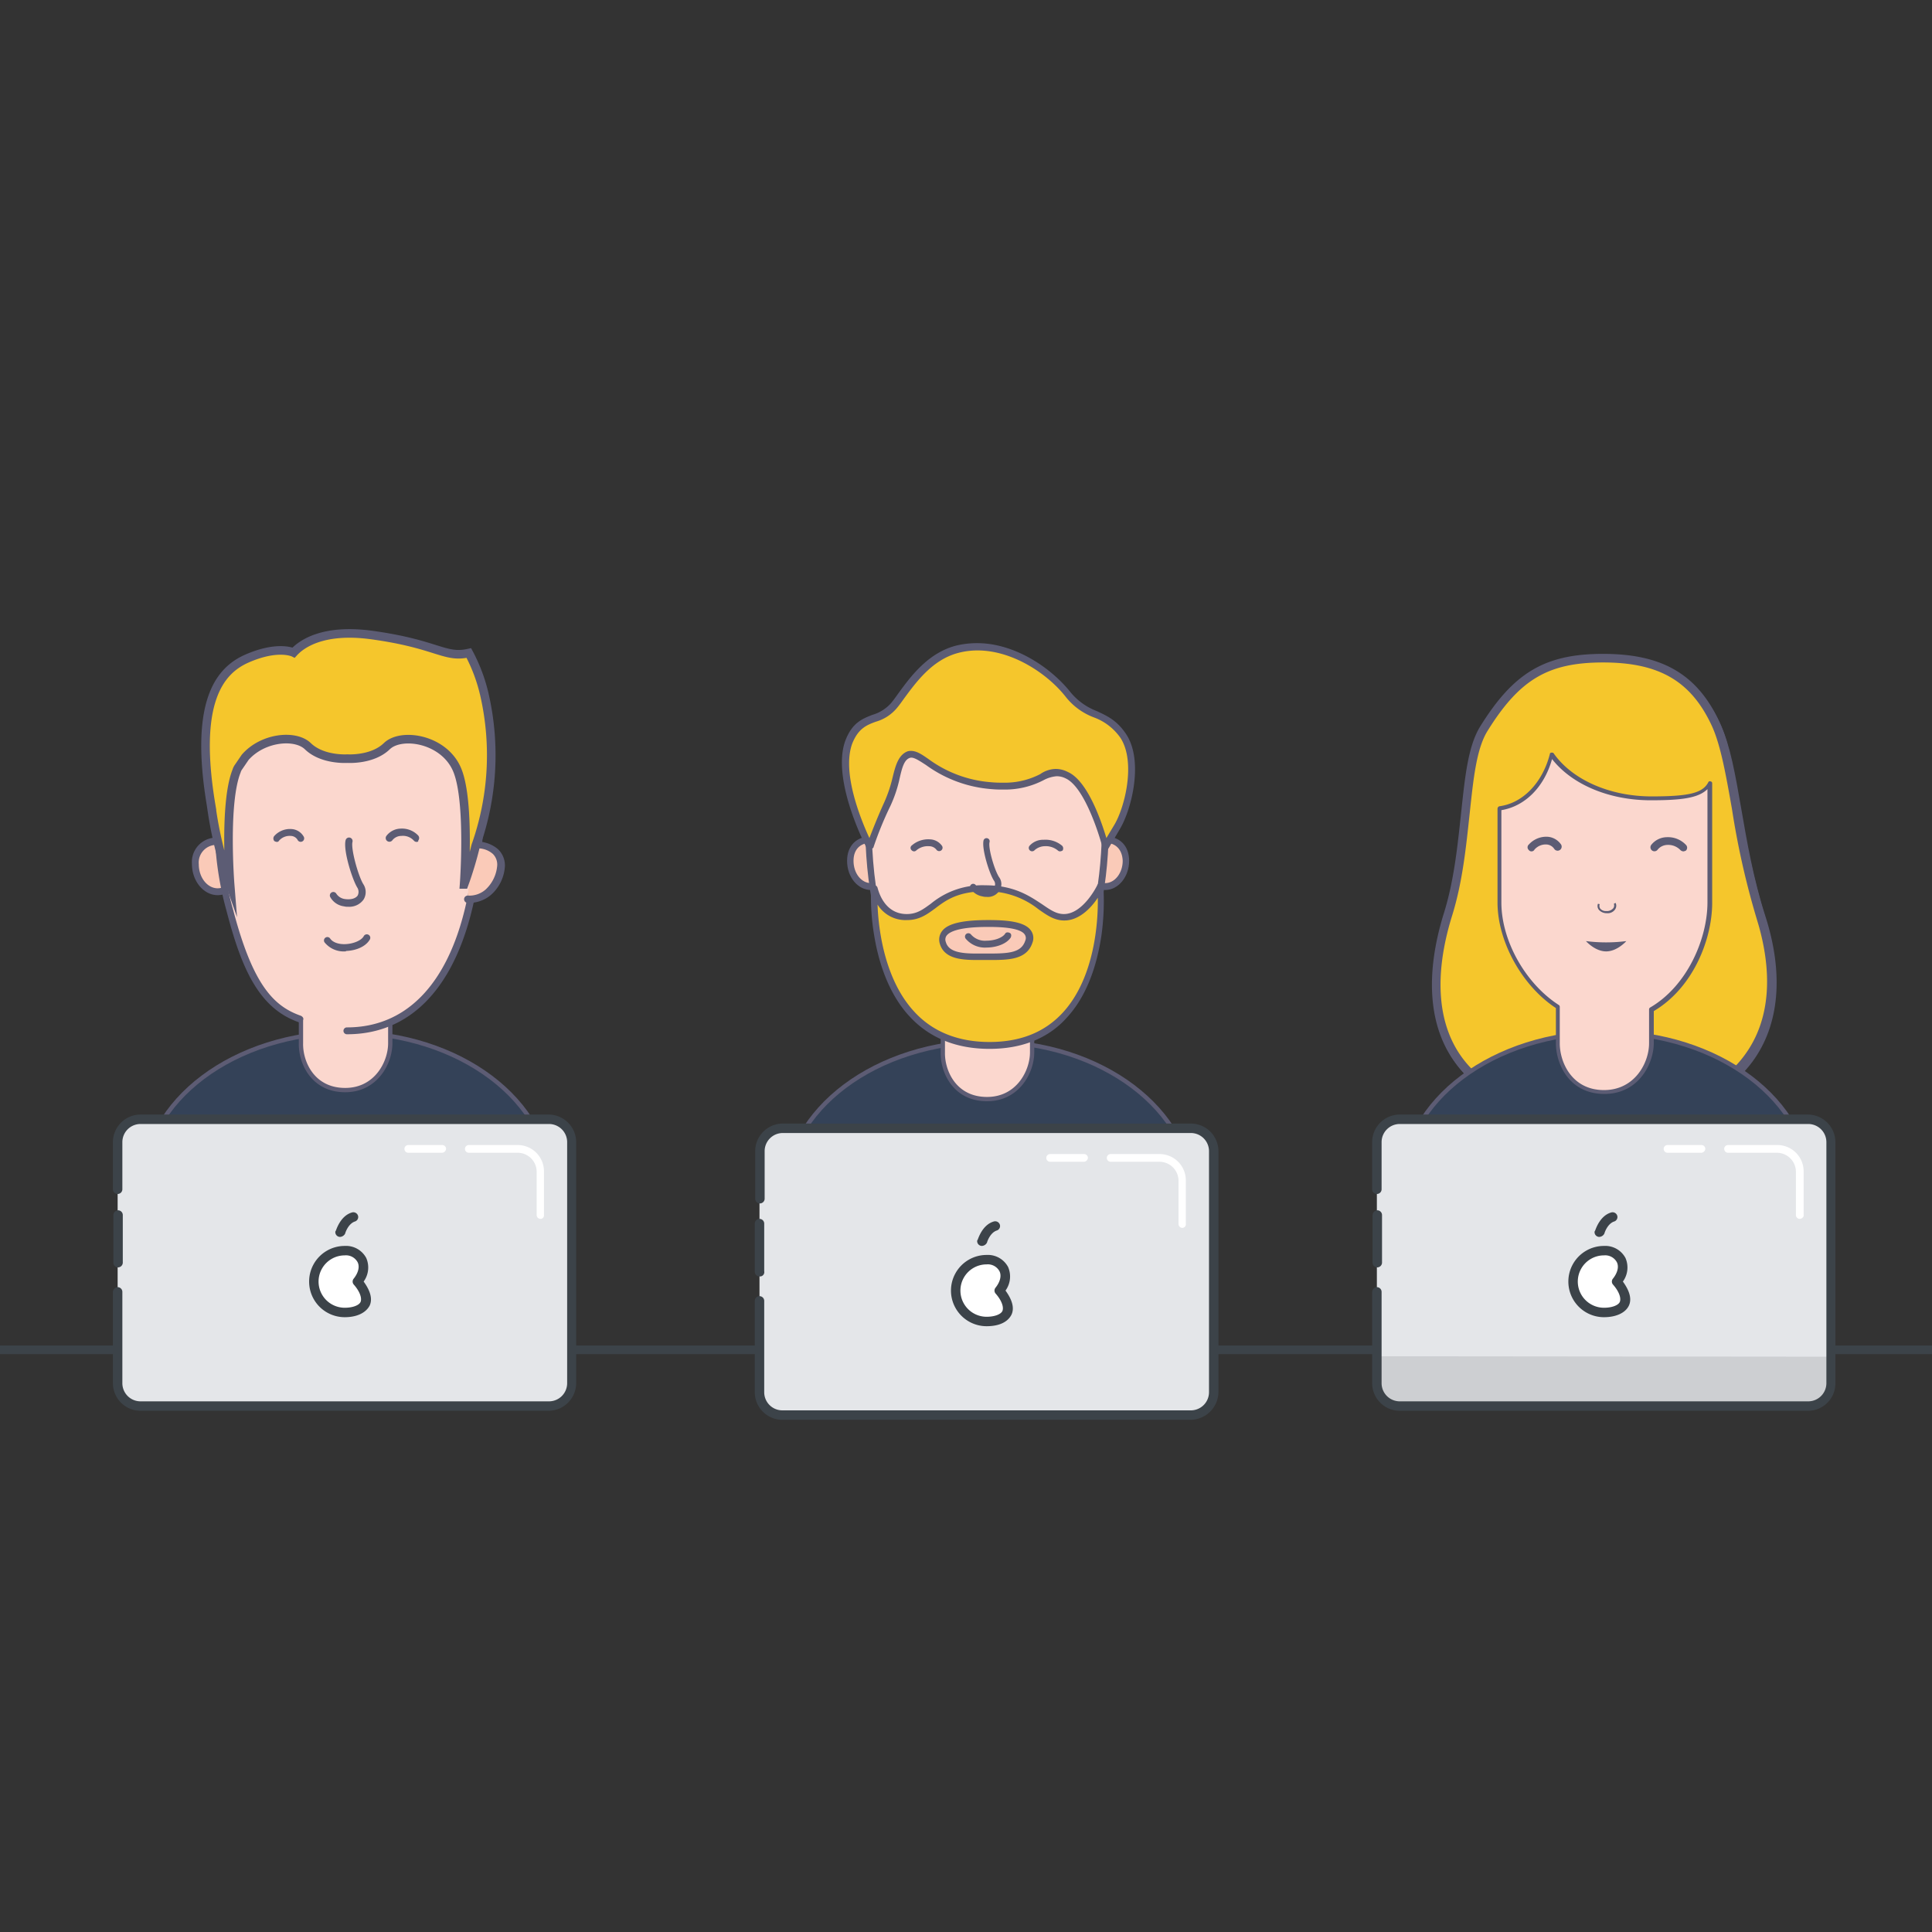 <svg id="Calque_1" data-name="Calque 1" xmlns="http://www.w3.org/2000/svg" viewBox="0 0 450 450"><rect x="0" y="0" width="450" height="450" fill="#333333" stroke="none"/><defs><style>.cls-4{stroke-miterlimit:10;stroke:#5d5c74}.cls-14{fill:#f5c62c}.cls-4{fill:#344258}.cls-5{fill:#fbd7ce}.cls-6{fill:#5c5c74}.cls-7{fill:#e4e6e9}.cls-9{fill:#3c4349}.cls-10{fill:#fff}.cls-13{fill:#facab8}</style></defs><path stroke-width="2" stroke-miterlimit="10" fill="none" stroke="#3c4349" d="M-8.4 314.4h466.8"/><path d="M410.7 213.5c8.6 26.7-4.1 47-37 47-34.8 0-44.8-20.2-36.6-47 5.2-16.9 3.2-35.3 8.5-43.7 7.5-11.9 14.4-16.5 28.1-16.5 13 0 21.3 4.1 26.6 15.7 4.4 9.4 4.8 27.2 10.4 44.5z" stroke="#5d5c74" fill="#0d82c5" stroke-miterlimit="10"/><path d="M373.4 153.3c-13.1 0-20.1 4.1-27.7 16.3-2.8 4.4-3.5 11.6-4.4 20-.8 7.3-1.6 15.7-4.1 23.6-4.3 14-3.4 25.7 2.6 33.8 6.2 8.4 17.5 12.7 33.6 12.7 15.7 0 27.4-4.6 33.8-13.4 6.1-8.3 7-19.7 2.8-33a187.08 187.08 0 01-5.6-25c-1.4-7.9-2.6-14.8-4.7-19.5-5-10.9-12.8-15.5-26.3-15.5z" fill="#f5c62c" stroke="#5d5c74" stroke-width="2" stroke-miterlimit="10"/><path class="cls-4" d="M326.7 276.1c0-19.7 21.2-35.6 47.4-35.6s47.4 16 47.4 35.6"/><path class="cls-5" d="M384.7 186.2c-10.2 0-19-4.1-23.1-10.2-1.7 6.8-6.4 11.8-12.2 12.5v21.9c0 8.5 5.3 19 13.6 24.3v8.5c0 4.7 3 11.4 10.8 11.4 7.6 0 11-6.6 11-11.4v-7.9c8.8-5.1 13.6-16.1 13.6-24.9v-27.9c-1.5 3-5.1 3.7-13.7 3.7z"/><path class="cls-6" d="M373.7 254.8c-8.3 0-11.3-7.1-11.3-11.8v-8.2c-7.9-5.2-13.6-15.5-13.6-24.6v-21.9a.66.66 0 01.4-.5c5.5-.7 10.1-5.5 11.8-12.2 0-.2.2-.3.4-.3s.4 0 .5.2c4.3 6.1 13 10 22.8 10 8.8 0 11.9-.8 13.2-3.3a.37.37 0 01.5-.2.43.43 0 01.4.4v27.9c0 8.3-4.3 19.7-13.6 25.2v7.6c-.1 4.8-3.6 11.7-11.5 11.7zm-24-66.1v21.5c0 8.9 5.6 18.9 13.4 23.9a.52.52 0 01.2.4v8.5c0 4.4 2.8 10.9 10.3 10.9 7.2 0 10.5-6.4 10.5-10.9v-7.9a.52.52 0 01.2-.4c8.8-5.1 13.4-16.2 13.4-24.5v-26.4c-2.1 2.1-6.1 2.6-13.2 2.6-9.6 0-18.3-3.6-23-9.6-1.8 6.5-6.3 11-11.8 11.9z"/><path class="cls-6" d="M378.8 219.2s-2.1 2.4-4.7 2.4-4.7-2.4-4.7-2.4a37 37 0 009.4 0zm-4.5-6.5a2.41 2.41 0 01-1.9-.8 1.4 1.4 0 01-.2-1.4l.4.1a1.15 1.15 0 00.1 1 1.68 1.68 0 001.4.6 1.94 1.94 0 001.7-.7 1.15 1.15 0 00.1-1l.4-.2a1.49 1.49 0 01-.1 1.5 2.06 2.06 0 01-1.9.9z"/><path class="cls-7" d="M426.4 266v56.1a5.34 5.34 0 01-5.3 5.3H326a5.34 5.34 0 01-5.3-5.3v-56.2a5.34 5.34 0 015.3-5.3h95.1a5.42 5.42 0 015.3 5.4"/><path d="M426.4 316v6.1a5.34 5.34 0 01-5.3 5.3H326a5.34 5.34 0 01-5.3-5.3v-6.2z" fill="#cdcfd2"/><path class="cls-9" d="M320.8 295.2a1.11 1.11 0 01-1.1-1.1V283a1.18 1.18 0 011.1-1.1 1.11 1.11 0 011.1 1.1v11a1.13 1.13 0 01-1.1 1.2"/><path class="cls-9" d="M421.2 328.6H326a6.44 6.44 0 01-6.4-6.4v-21.3a1.18 1.18 0 011.1-1.1 1.11 1.11 0 011.1 1.1v21.3a4.23 4.23 0 004.2 4.2h95.2a4.23 4.23 0 004.2-4.2V266a4.23 4.23 0 00-4.2-4.2H326a4.23 4.23 0 00-4.2 4.2v11a1.1 1.1 0 01-2.2 0v-11a6.44 6.44 0 016.4-6.4h95.1a6.44 6.44 0 016.4 6.4v56.1a6.38 6.38 0 01-6.3 6.5"/><path class="cls-10" d="M419.2 283.9a.9.9 0 01-.9-.9v-10.1a4.44 4.44 0 00-4.4-4.4h-11.4a.9.9 0 110-1.8H414a6.12 6.12 0 016.1 6.1V283c.1.4-.4.9-.9.9m-22.9-15.4h-7.9a.9.9 0 110-1.8h7.9a.9.9 0 01.9.9 1 1 0 01-.9.9m-19.7 30c4.2 5 1 7.2-3 7.2a7.2 7.2 0 010-14.4c4 0 5.9 3.6 3 7.2"/><path class="cls-9" d="M373.6 292.4a6.1 6.1 0 000 12.2c1.9 0 3.4-.6 3.7-1.4s-.1-2.3-1.6-4a1.06 1.06 0 010-1.4c1.1-1.4 1.4-2.8.9-3.8a3.08 3.08 0 00-3-1.6m0 14.4a8.3 8.3 0 010-16.6 5.34 5.34 0 015 2.8 5.56 5.56 0 01-.6 5.5c1.6 2.2 2.1 4.1 1.4 5.6-.8 1.7-3 2.7-5.8 2.7m-1.1-18.7a1.11 1.11 0 01-1.1-1.1.37.37 0 01.1-.3c.1-.1 1-3.5 3.8-4.3a1.14 1.14 0 011.4.8 1.09 1.09 0 01-.7 1.3c-1.6.5-2.3 2.7-2.3 2.8a1.41 1.41 0 01-1.2.8"/><path class="cls-6" d="M356.7 198.3a.71.71 0 01-.6-.3.85.85 0 010-1.3 5.47 5.47 0 014.4-1.8 4.17 4.17 0 013.1 1.8.94.94 0 01-1.6 1 2.33 2.33 0 00-1.7-1 3.46 3.46 0 00-2.9 1.2.75.75 0 01-.7.4zm35.4 0a1.08 1.08 0 01-.7-.3 3.93 3.93 0 00-3.1-1.2 3 3 0 00-2.2 1.1.93.93 0 11-1.5-1.1 4.69 4.69 0 013.6-1.8 5.74 5.74 0 014.5 1.8.93.93 0 010 1.3 1.42 1.42 0 01-.6.2z"/><path class="cls-4" d="M182.9 278.2c0-19.7 21.2-35.6 47.4-35.6s47.4 16 47.4 35.6"/><path class="cls-7" d="M282.6 268.1v56.1a5.34 5.34 0 01-5.3 5.3h-95.1a5.34 5.34 0 01-5.3-5.3V268a5.34 5.34 0 015.3-5.3h95.1a5.49 5.49 0 015.3 5.4"/><path class="cls-9" d="M176.9 297.3a1.11 1.11 0 01-1.1-1.1V285a1.1 1.1 0 112.2 0v11.1a1 1 0 01-1.1 1.2"/><path class="cls-9" d="M277.3 330.7h-95.1a6.44 6.44 0 01-6.4-6.4V303a1.1 1.1 0 112.2 0v21.3a4.23 4.23 0 004.2 4.2h95.2a4.23 4.23 0 004.2-4.2v-56.2a4.23 4.23 0 00-4.2-4.2h-95.1a4.23 4.23 0 00-4.2 4.2v11.1a1.1 1.1 0 01-2.2 0v-11.1a6.44 6.44 0 016.4-6.4h95.1a6.44 6.44 0 016.4 6.4v56.1a6.55 6.55 0 01-6.5 6.5"/><path class="cls-10" d="M275.4 286a.9.9 0 01-.9-.9V275a4.44 4.44 0 00-4.4-4.4h-11.4a.9.9 0 010-1.8h11.4a6.12 6.12 0 016.1 6.1V285a.85.85 0 01-.8 1m-22.9-15.4h-7.9a.9.9 0 110-1.8h7.9a.9.9 0 01.9.9 1 1 0 01-.9.9m-19.7 30c4.2 5 1 7.2-3 7.2a7.2 7.2 0 010-14.4c4 0 5.9 3.6 3 7.2"/><path class="cls-9" d="M229.8 294.5a6.1 6.1 0 000 12.2c1.9 0 3.4-.6 3.7-1.4s-.1-2.3-1.6-4a1.06 1.06 0 010-1.4c1.1-1.4 1.4-2.8.9-3.8a3.08 3.08 0 00-3-1.6m0 14.4a8.3 8.3 0 010-16.6 5.34 5.34 0 015 2.8 5.56 5.56 0 01-.6 5.5c1.6 2.2 2.1 4.1 1.4 5.6-.9 1.8-3 2.7-5.8 2.7m-1.1-18.7a1.11 1.11 0 01-1.1-1.1.37.37 0 01.1-.3c.1-.1 1-3.5 3.8-4.3a1.14 1.14 0 011.4.8 1.09 1.09 0 01-.7 1.3c-1.6.5-2.3 2.7-2.3 2.8a1.41 1.41 0 01-1.2.8"/><path d="M229.9 256c7.2 0 10.5-6.4 10.5-10.9v-7.9a.52.52 0 01.2-.4 9.91 9.91 0 001.7-1.1 51.9 51.9 0 01-12 1.4 53.3 53.3 0 01-11.5-1.3c.2.1.4.3.6.4a.52.52 0 01.2.4v8.5c-.1 4.4 2.7 10.9 10.3 10.9z" fill="#fbd7ce" stroke="#5d5c74" stroke-miterlimit="10"/><path class="cls-4" d="M33.4 276.1c0-19.7 21.2-35.6 47.4-35.6s47.4 16 47.4 35.6"/><path class="cls-7" d="M133.1 266v56.1a5.34 5.34 0 01-5.3 5.3H32.7a5.34 5.34 0 01-5.3-5.3v-56.2a5.34 5.34 0 015.3-5.3h95.1a5.42 5.42 0 015.3 5.4"/><path class="cls-9" d="M27.5 295.2a1.11 1.11 0 01-1.1-1.1V283a1.18 1.18 0 011.1-1.1 1.11 1.11 0 011.1 1.1v11a1.13 1.13 0 01-1.1 1.2"/><path class="cls-9" d="M127.8 328.6H32.7a6.44 6.44 0 01-6.4-6.4v-21.3a1.18 1.18 0 011.1-1.1 1.11 1.11 0 011.1 1.1v21.3a4.23 4.23 0 004.2 4.2h95.2a4.23 4.23 0 004.2-4.2V266a4.23 4.23 0 00-4.2-4.2H32.7a4.23 4.23 0 00-4.2 4.2v11a1.1 1.1 0 01-2.2 0v-11a6.44 6.44 0 016.4-6.4h95.1a6.44 6.44 0 016.4 6.4v56.1a6.47 6.47 0 01-6.4 6.5"/><path class="cls-10" d="M125.9 283.9a.9.9 0 01-.9-.9v-10.1a4.44 4.44 0 00-4.4-4.4h-11.4a.9.9 0 110-1.8h11.4a6.12 6.12 0 016.1 6.1V283a.81.81 0 01-.8.9M103 268.5h-7.9a.9.9 0 010-1.8h7.9a.9.9 0 01.9.9 1 1 0 01-.9.9m-19.7 30c4.2 5 1 7.2-3 7.2a7.2 7.2 0 010-14.4c4 0 5.9 3.6 3 7.2"/><path class="cls-9" d="M80.3 292.4a6.1 6.1 0 100 12.2c1.9 0 3.4-.6 3.7-1.4s-.1-2.3-1.6-4a1.06 1.06 0 010-1.4c1.1-1.4 1.4-2.8.9-3.8a3.08 3.08 0 00-3-1.6m0 14.4a8.3 8.3 0 110-16.6 5.34 5.34 0 015 2.8 5.56 5.56 0 01-.6 5.5c1.6 2.2 2.1 4.1 1.4 5.6-.9 1.7-3 2.7-5.8 2.7m-1.1-18.7a1.11 1.11 0 01-1.1-1.1.37.37 0 01.1-.3c.1-.1 1-3.5 3.8-4.3a1.14 1.14 0 011.4.8 1.09 1.09 0 01-.7 1.3c-1.6.5-2.3 2.7-2.3 2.8a1.41 1.41 0 01-1.2.8"/><path d="M80.4 253.9c7.2 0 10.5-6.4 10.5-10.9v-7.9a.52.52 0 01.2-.4 9.91 9.91 0 001.7-1.1 51.9 51.9 0 01-12 1.4 53.3 53.3 0 01-11.5-1.3c.2.1.4.3.6.4a.52.52 0 01.2.4v8.5c-.1 4.4 2.7 10.9 10.3 10.9z" stroke="#5e5c74" fill="#fbd7ce" stroke-miterlimit="10"/><path class="cls-13" d="M262.2 200.5c0 3.3-2.2 6-4.8 6s-4.8-2.7-4.8-6a4.8 4.8 0 119.6 0z"/><path class="cls-6" d="M257.4 207.3c-3.1 0-5.6-3-5.6-6.8 0-3.5 2.2-5.7 5.6-5.7s5.6 2.2 5.6 5.7c0 3.7-2.5 6.8-5.6 6.8zm0-11c-2.6 0-4.1 1.6-4.1 4.2 0 2.9 1.8 5.2 4.1 5.2s4.1-2.4 4.1-5.2c-.1-2.6-1.6-4.2-4.1-4.2z"/><path class="cls-13" d="M207.8 200.5c0 3.3-2.2 6-4.8 6s-4.8-2.7-4.8-6a4.8 4.8 0 119.6 0z"/><path class="cls-6" d="M202.9 207.3c-3.1 0-5.6-3-5.6-6.8 0-3.5 2.2-5.7 5.6-5.7s5.6 2.2 5.6 5.7c0 3.7-2.5 6.8-5.6 6.8zm0-11c-2.6 0-4.1 1.6-4.1 4.2 0 2.9 1.8 5.2 4.1 5.2s4.1-2.4 4.1-5.2c0-2.6-1.5-4.2-4.1-4.2z"/><path class="cls-5" d="M257.6 190.8c0 32.5-11.3 46.4-27.4 46.4s-27.9-13-27.9-46.4c0-20.1 11.7-24.3 27.9-24.3s27.4 4.3 27.4 24.3z"/><path class="cls-6" d="M230.1 238c-8.8 0-15.8-3.7-20.6-11-5.3-8-8-20.1-8-36.2 0-22.1 14.5-25.1 28.6-25.1 14.6 0 28.2 3 28.2 25.1 0 30.4-10 47.2-28.2 47.2zm0-70.7c-9.1 0-15.3 1.4-19.5 4.5-5.1 3.7-7.6 9.9-7.6 19 0 37.7 14.7 45.6 27.1 45.6 17.2 0 26.6-16.2 26.6-45.6.1-19.5-10.6-23.5-26.6-23.5z"/><path class="cls-14" d="M229.6 206.9c10.8 0 13.3 6.7 18.3 6.7s8.5-7.2 8.5-7.2 3.2 37-25.8 37-26.9-36.6-26.9-36.6 1.4 6.7 7.6 6.7 6.6-6.6 18.3-6.6z"/><path class="cls-6" d="M230.5 244.3c-7.7 0-13.9-2.5-18.5-7.4-5.3-5.6-7.5-13.5-8.4-19.1a53.41 53.41 0 01-.7-10.9.68.68 0 01.7-.7.76.76 0 01.8.6c.1.2 1.3 6.1 6.8 6.1 2.4 0 3.8-1.1 5.6-2.4a18.79 18.79 0 0112.7-4.3c6.7 0 10.3 2.5 13.2 4.4 1.9 1.3 3.3 2.3 5.1 2.3 4.5 0 7.8-6.7 7.8-6.8a.74.74 0 01.8-.4.75.75 0 01.6.7 59 59 0 01-.4 11.1c-.8 5.7-2.8 13.7-8 19.4-4.3 4.9-10.5 7.4-18.1 7.4zm-26.1-33.6c.2 5.9 1.7 17.7 8.7 25.1 4.3 4.6 10.2 6.9 17.4 6.9s12.9-2.3 17.1-6.9c7.4-8.1 8.2-21.2 8.1-26.7-1.5 2.3-4.3 5.3-7.8 5.3-2.3 0-4-1.2-6-2.6a19.33 19.33 0 00-12.3-4.2c-6.5 0-9.3 2.1-11.8 4-1.9 1.4-3.7 2.7-6.5 2.7a7.66 7.66 0 01-6.9-3.6z"/><path class="cls-13" d="M239.7 219.3c-1.1 3.6-5.2 3.5-9.5 3.5s-9.5.5-10.5-3.2c-1.2-4.1 6.1-4.5 10.5-4.5s10.7.3 9.5 4.2z"/><path class="cls-6" d="M227.5 223.6c-3.6 0-7.6-.3-8.6-3.8a3.25 3.25 0 01.5-2.9c1.3-1.8 4.8-2.6 10.8-2.6 4.1 0 8.4.3 9.9 2.4a3 3 0 01.4 2.8c-1.3 4.1-5.7 4.1-10 4.1h-3zm2.6-7.7c-6.7 0-8.9 1.1-9.6 2a1.55 1.55 0 00-.2 1.5c.6 2.2 3.2 2.7 7.1 2.7h2.9c4.7 0 7.6-.2 8.5-3a1.45 1.45 0 00-.1-1.4c-1.1-1.8-6.7-1.8-8.6-1.8zm-17.2-17.6a.86.86 0 01-.6-.3.71.71 0 01.1-1.1 5.8 5.8 0 014.2-1.4 3.58 3.58 0 012.8 1.5.79.79 0 01-1.3.9 2.14 2.14 0 00-1.7-.8 4.06 4.06 0 00-3 1 .76.76 0 01-.5.2zm34 0a.76.76 0 01-.5-.2 4.41 4.41 0 00-3.2-1 3.69 3.69 0 00-2.2.9.78.78 0 01-1.2-1 4.22 4.22 0 013.3-1.4 6 6 0 014.3 1.4.91.91 0 01.1 1.1 1.42 1.42 0 01-.6.2z"/><path class="cls-14" d="M222.8 151.1c10.2-2.8 21 4.2 25.9 10.6 4.1 5.3 9 3.8 12.8 9.6s1.3 16.6-1.5 21.2l-2.7 4.6s-3.6-14.2-9.1-16.6-5.3 3.4-17.5 2.4-16.3-8.2-19.3-7.2-2.5 6.3-5.1 11.5a95.09 95.09 0 00-4 9.9s-8.1-15.5-4.8-24.3c2.5-6.7 7.2-4.3 10.6-8.7s7.5-11 14.7-13z"/><path class="cls-6" d="M202.5 197.8a1 1 0 01-.7-.4c-.3-.6-8.2-15.9-4.9-24.9 1.6-4.2 4-5.1 6.3-6a9.2 9.2 0 004.4-2.8c.5-.6 1-1.3 1.5-2 3.1-4.3 7.1-9.6 13.5-11.3a20.74 20.74 0 015-.6c8.8 0 17.3 5.8 21.8 11.5a14.65 14.65 0 006 4.3c2.4 1.1 4.8 2.2 6.9 5.4 4.1 6.2 1.3 17.4-1.4 22l-2.7 4.6a.91.91 0 01-.8.4.65.65 0 01-.6-.6c-1-3.8-4.4-14.2-8.6-16.1a4.55 4.55 0 00-2.1-.5 7.79 7.79 0 00-3 .9 19.49 19.49 0 01-9.5 2.2 24.37 24.37 0 01-2.7-.1 29.75 29.75 0 01-15.2-5.6c-1.7-1.1-2.9-1.9-3.7-1.7-1.4.4-1.9 2.3-2.5 5a30.26 30.26 0 01-2.1 6.2 81 81 0 00-4 9.8 3.18 3.18 0 01-.9.3zm43.4-18.7a6.09 6.09 0 012.8.7c4.6 2 7.8 11.4 9 15.4l1.8-3c2.5-4.1 5.1-14.7 1.5-20.3a13 13 0 00-6.2-4.8 15.1 15.1 0 01-6.5-4.7c-4.1-5.3-12.3-10.9-20.6-10.9a17.59 17.59 0 00-4.6.6c-5.9 1.6-9.6 6.6-12.6 10.7-.5.7-1 1.4-1.5 2a9.94 9.94 0 01-5 3.3c-2.2.8-4.1 1.6-5.5 5.1-2.5 6.8 2.1 17.9 4 22 .7-1.8 1.9-4.9 3.4-8.2a31.63 31.63 0 002-5.9c.7-2.9 1.4-5.3 3.5-6.1a2.2 2.2 0 01.8-.1c1.3 0 2.5.8 4.2 2a28.17 28.17 0 0014.5 5.3 23.48 23.48 0 002.6.1 17.94 17.94 0 008.8-2 6.47 6.47 0 013.6-1.2z"/><path class="cls-6" d="M229.8 208.9a2.77 2.77 0 01-.9-.1 4.18 4.18 0 01-2.9-1.9.74.74 0 011.3-.7 2.47 2.47 0 001.7 1.1 2.6 2.6 0 002.6-.7 1.38 1.38 0 00-.1-1.5c-1.1-1.7-2.9-7.5-2.4-9.4a.73.73 0 011.4.4c-.4 1.3 1.1 6.5 2.2 8.2a2.71 2.71 0 01.1 3.1 3.12 3.12 0 01-3 1.5zm0 11.8a5.82 5.82 0 01-4.9-2.1.8.8 0 01.2-1.1.81.81 0 011.1.2 4.31 4.31 0 003.6 1.4c1.9 0 3.7-.7 4.3-1.6.2-.4.7-.4 1.1-.2s.4.7.2 1.1c-1.1 1.6-3.6 2.3-5.6 2.3z"/><path class="cls-13" d="M55.9 201.3c0 3.6-2.3 6.4-5.2 6.4s-5.2-2.9-5.2-6.4 2.3-5.3 5.2-5.3 5.2 1.7 5.2 5.3z"/><path class="cls-6" d="M50.7 208.5c-3.3 0-6-3.3-6-7.3a5.7 5.7 0 016-6.1 5.7 5.7 0 016 6.1c0 4.1-2.7 7.3-6 7.3zm0-11.7a4.12 4.12 0 00-4.4 4.5c0 3.1 2 5.6 4.4 5.6s4.4-2.5 4.4-5.6c-.1-2.8-1.7-4.5-4.4-4.5z"/><path class="cls-5" d="M69.8 237.4c-9.1-3.2-12.9-12.4-16.3-25.3a73.67 73.67 0 01-2.8-21.9c0-22.5 11.6-30.7 30.1-30.7s30.9 4.7 30.9 27.2c0 33.7-11 53.4-30.9 53.4"/><path class="cls-6" d="M80.8 240.9a.8.8 0 110-1.6c19.1 0 30.1-19.2 30.1-52.6 0-21.9-12-26.4-30.1-26.4-9.6 0-16.6 2.2-21.4 6.7-5.2 4.9-7.9 12.7-7.9 23.2a73.3 73.3 0 002.8 21.7c4.6 17.6 9.5 22.5 15.8 24.7.4.2.7.6.5 1s-.6.7-1 .5c-9.2-3.2-13.3-12.3-16.8-25.8a76.14 76.14 0 01-2.8-22.1c0-21.2 10.1-31.6 30.9-31.6 16.5 0 31.8 3.4 31.8 28-.2 34.5-11.8 54.3-31.9 54.3z"/><path class="cls-6" d="M81.1 211.2a3.4 3.4 0 01-1-.1 4.27 4.27 0 01-3.2-2.2.81.81 0 011.4-.8 2.82 2.82 0 002 1.3c1.4.2 2.5-.1 3-.8a1.87 1.87 0 00-.1-1.9c-1.2-2-3.3-8.7-2.7-11a.82.82 0 011.6.4c-.4 1.6 1.3 7.8 2.5 9.8a3.36 3.36 0 01.1 3.6 4.08 4.08 0 01-3.6 1.7zm-16.6-15.1a1.42 1.42 0 01-.6-.2.91.91 0 010-1.2 4.93 4.93 0 014-1.6 3.51 3.51 0 012.8 1.7.81.81 0 11-1.4.8 1.89 1.89 0 00-1.6-.9 3.28 3.28 0 00-2.7 1.1.55.55 0 01-.5.3zm32.5 0a.86.86 0 01-.6-.3 3.44 3.44 0 00-2.9-1.1 2.66 2.66 0 00-2.1 1 .86.86 0 11-1.4-1 4.3 4.3 0 013.3-1.7 5.21 5.21 0 014.1 1.6.91.91 0 010 1.2c.1.2-.1.3-.4.3zm-16.6 25.5a5.75 5.75 0 01-4.8-2.1.79.79 0 011.3-.9c.6.9 2 1.4 3.7 1.3s3.5-.8 4.1-1.8a.81.81 0 111.4.8c-.9 1.5-3 2.5-5.5 2.6 0 .1-.1.1-.2.1z"/><path class="cls-13" d="M108.9 209.5c4.4.3 7.4-3.9 7.6-7.7s-3.5-5.2-6.5-4.9"/><path class="cls-6" d="M109.4 210.3h-.5a.85.85 0 11.1-1.7 5.74 5.74 0 004.1-1.4 8.52 8.52 0 002.7-5.5 3.48 3.48 0 00-1-2.8 5.29 5.29 0 00-4.5-1.2.81.81 0 01-.2-1.6 7.46 7.46 0 015.9 1.7 5.2 5.2 0 011.6 4 9.69 9.69 0 01-3.2 6.6 7.84 7.84 0 01-5 1.9z"/><path d="M110.8 197a63.28 63.28 0 002.1-34.9 39.18 39.18 0 00-3.7-10c-5.7 1.3-7.3-2.1-22.7-4.2-11.1-1.5-16.2 2-18.1 4.1 0 0-3.6-1.8-10.9 1.4-6.6 2.9-12.3 10.5-8.3 34.3a93.78 93.78 0 004.4 18.3s-1.5-18.9 1.5-26.4a3.13 3.13 0 01.5-1l1.5-2.2c4.1-4.7 11.7-5.4 14.6-2.6 3.4 3.3 9.2 2.9 9.2 2.9s5.8.4 9.2-2.9 13.6-1.7 16.5 5.8 1.5 26.4 1.5 26.4a86 86 0 002.7-9z" stroke="#5c5c74" fill="#f5c62c" stroke-width="2" stroke-miterlimit="10"/></svg>